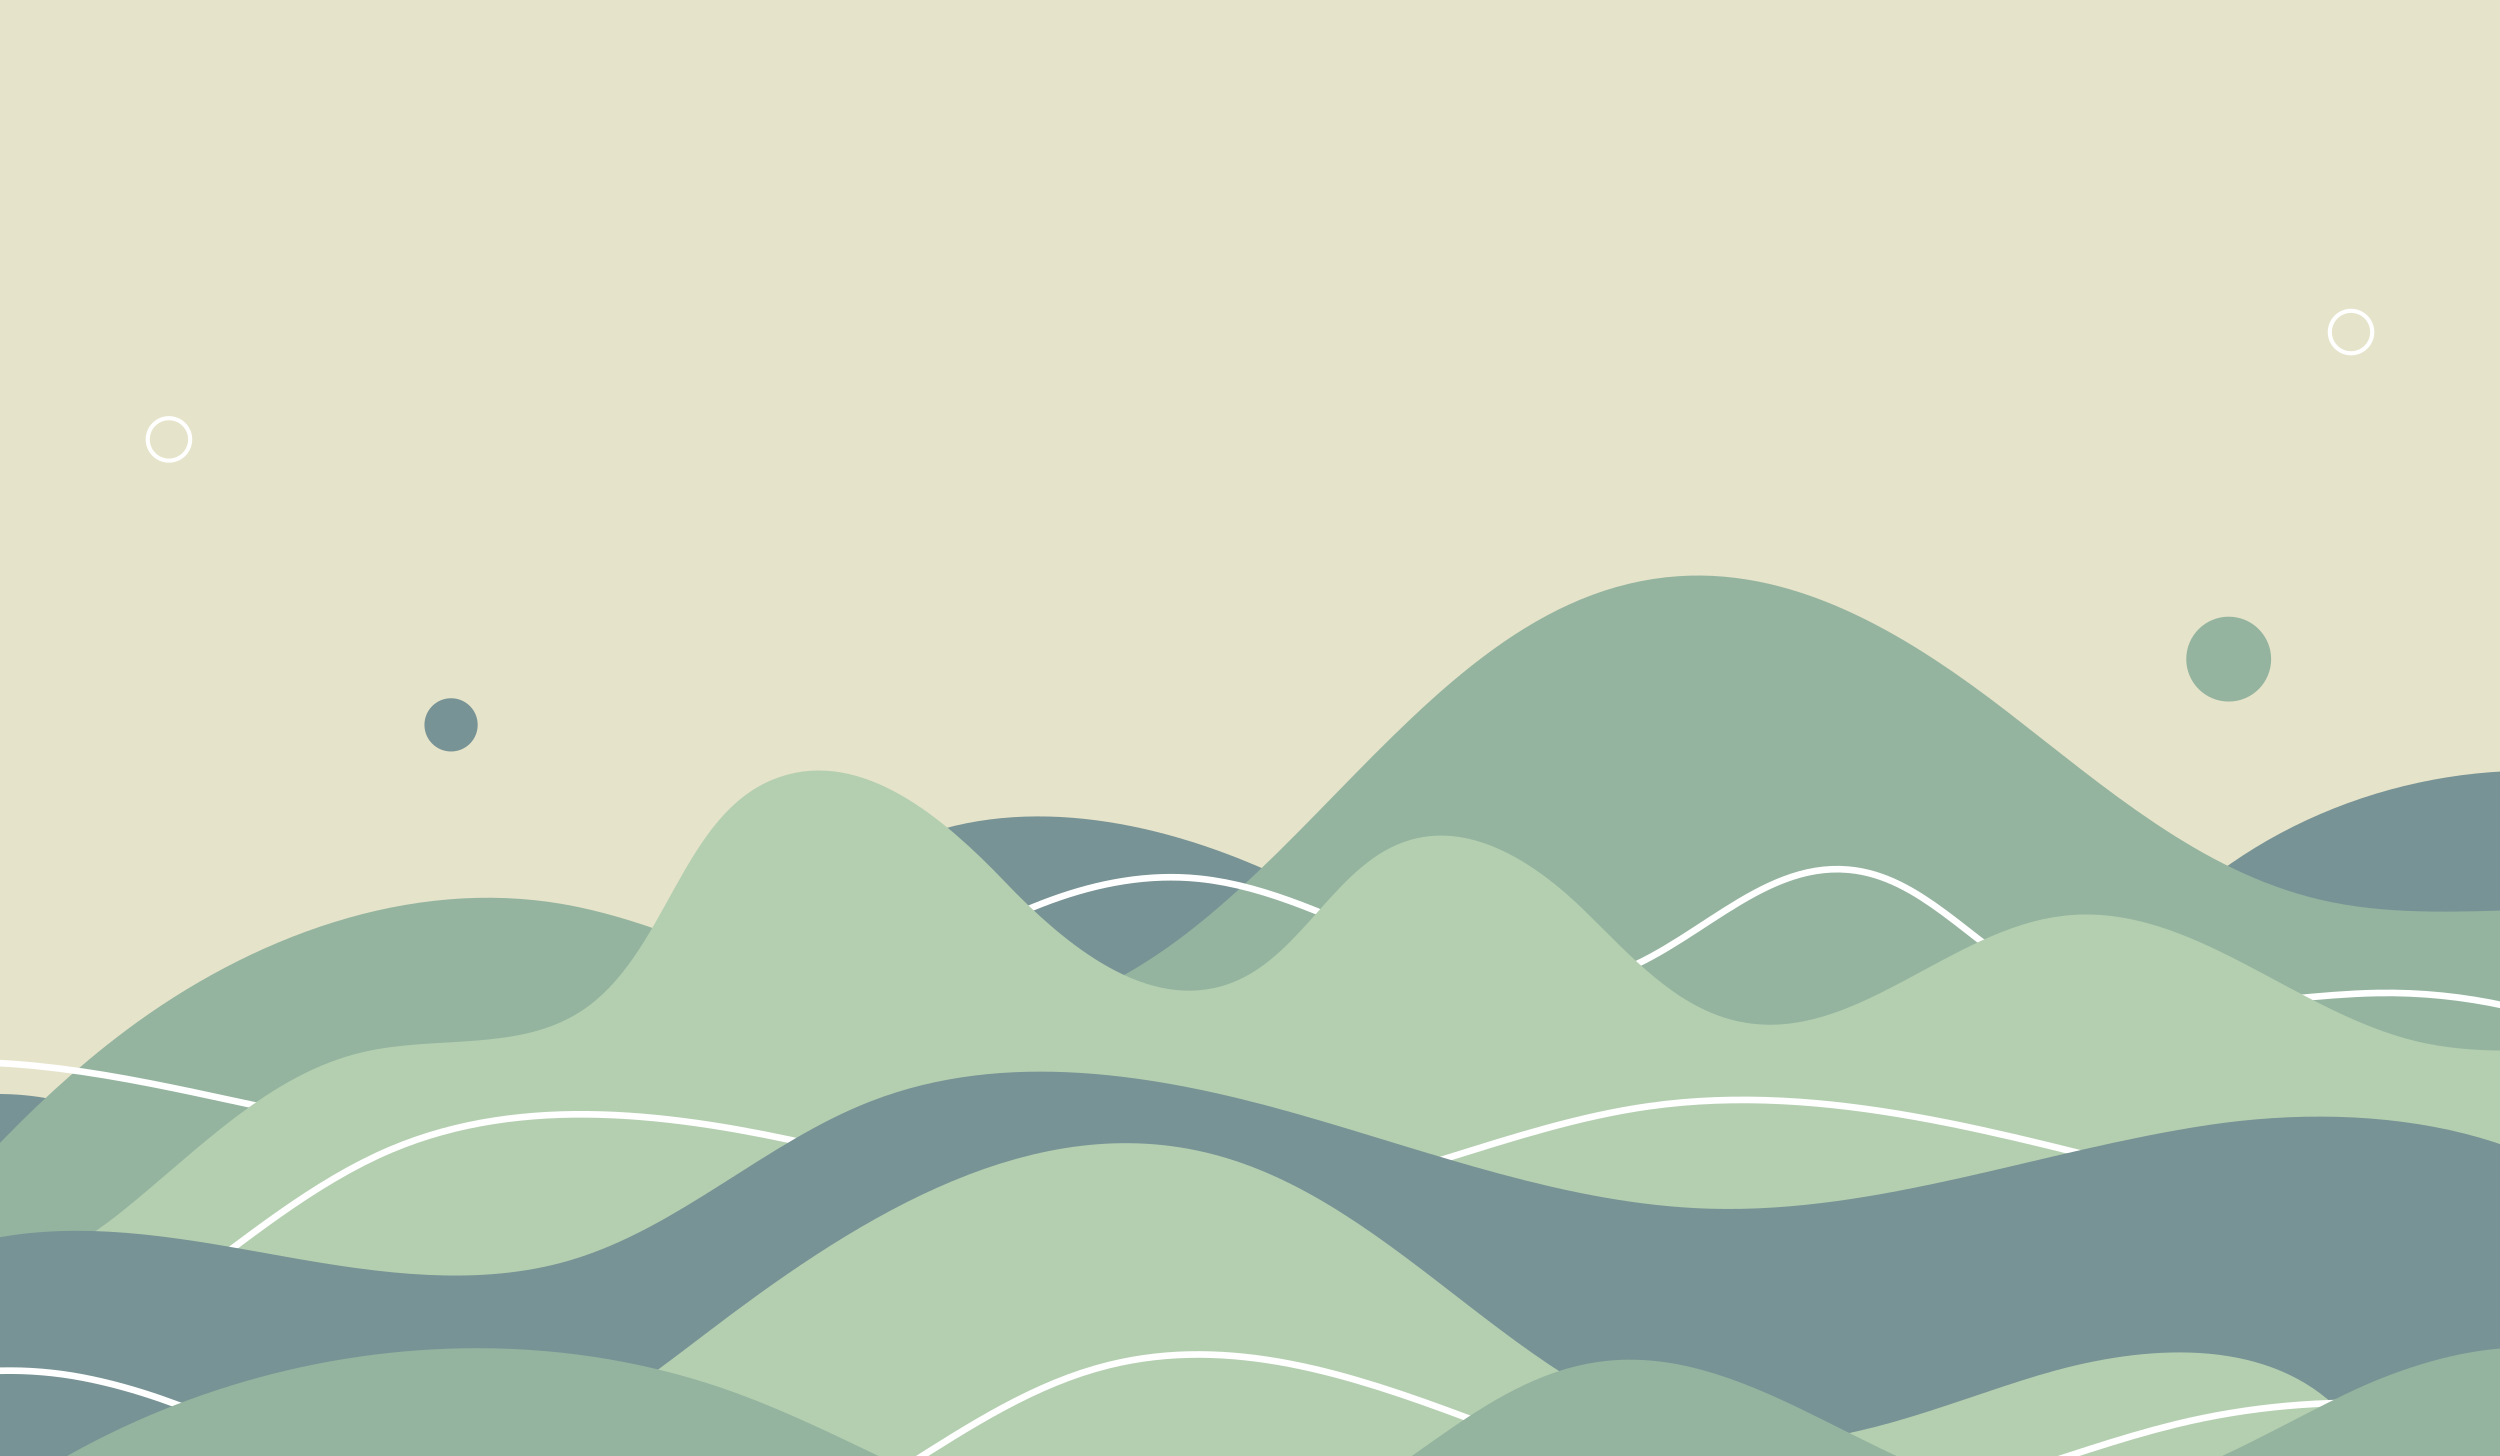 <?xml version="1.0" encoding="utf-8"?>
<!-- Generator: Adobe Illustrator 25.0.1, SVG Export Plug-In . SVG Version: 6.00 Build 0)  -->
<svg version="1.1" id="Layer_1" xmlns="http://www.w3.org/2000/svg" xmlns:xlink="http://www.w3.org/1999/xlink" x="0px" y="0px"
	 viewBox="0 0 3004 1750" style="enable-background:new 0 0 3004 1750;" xml:space="preserve">
<style type="text/css">
	.st0{clip-path:url(#SVGID_2_);}
	.st1{fill:#E5E3C9;}
	.st2{fill:#789395;}
	.st3{fill:#94B49F;}
	.st4{fill:none;stroke:#FFFFFF;stroke-width:8;stroke-miterlimit:10;}
	.st5{fill:#B4CFB0;}
	.st6{clip-path:url(#SVGID_2_);fill:#B4CFB0;}
	.st7{clip-path:url(#SVGID_2_);fill:#789395;}
	.st8{clip-path:url(#SVGID_2_);fill:#94B49F;}
	.st9{clip-path:url(#SVGID_2_);fill:#E5E3C9;}
	.st10{clip-path:url(#SVGID_2_);fill:none;stroke:#FFFFFF;stroke-width:5;stroke-linecap:round;stroke-miterlimit:10;}
</style>
<g>
	<g>
		<defs>
			<rect id="SVGID_1_" y="-327" width="3004" height="2077"/>
		</defs>
		<clipPath id="SVGID_2_">
			<use xlink:href="#SVGID_1_"  style="overflow:visible;"/>
		</clipPath>
		<g class="st0">
			<rect y="-327" class="st1" width="3004" height="2077"/>
			<path class="st2" d="M14.1,1314.9c86.1,4.2,166.3,42.4,245.1,77.2c78.9,34.8,162.8,67.4,248.7,59.4
				c121.9-11.4,220.7-101.3,301.8-193c81.1-91.7,159-193.5,270.7-243.6c139.9-62.7,305.2-30.5,445.1,32.3s265.5,154.4,406,215.9
				s307,90.4,445,23.5c107.7-52.2,181.6-153.9,275.6-227.9c148-116.4,350.5-160.2,533.4-115.4c182.9,44.8,342.2,177.4,419.5,349
				c48.5,107.7,64.4,236.6,12.9,342.9c-55.3,114-174.9,180.6-290.7,232c-457.3,203-963.1,279-1463.4,281.8
				c-500.3,2.8-998.1-65.2-1492.9-139.7c-166-25-340.3-54.3-471.5-159.1C-290.8,1698.2-305.8,1299.4,14.1,1314.9z"/>
			<path class="st3" d="M151.2,1238.2c150.4-112.6,341.5-184.1,526.5-151.6c175.7,30.9,335.7,151.9,513.4,136.1
				c334.1-29.6,491.8-508.4,826.4-530.4c146-9.6,280.7,74.9,396.4,164.4s230.7,190.7,373.2,224.2c160.8,37.9,335-16.4,492.3,34.1
				c220.8,70.8,334,343,275.7,567.5c-58.3,224.4-251.1,394.8-465.6,483c-214.4,88.2-450.4,106.4-682,118.4
				c-569.3,29.5-1174.7,18.7-1658.9-282.1c-128.8-80-258.7-183.1-410.3-178.5c-77.7,2.3-151.3,33.5-222.5,64.5
				c-71.3,31-144.5,62.8-222.1,66.5c-77.6,3.7-162-27-200.1-94.7c-67.6-120,78.4-213.5,142.6-295.1
				C-70.1,1445.8,29.5,1329.4,151.2,1238.2z"/>
			<path class="st4" d="M-457.8,1494.6c62.3-133.9,215.5-205.5,362.8-216.4c147.3-10.8,293.1,27.7,437.7,57.8
				c144.6,30.1,297,51.8,438.2,8.5c116.7-35.8,215.3-112.8,318.2-178.5c102.9-65.6,220.4-122.6,341.8-110.2
				c168.9,17.2,323.7,165.8,486.5,118c104.2-30.6,185.5-138.4,293.7-128.8c86.9,7.7,146.7,88.5,223.8,129.2
				c123.2,65.1,272.4,21.6,411.7,19c207.9-3.9,415.3,94,544.5,257"/>
			<path class="st5" d="M-178.4,1534.6c104.7,53.5,232.1-4.8,324-78.2c91.9-73.4,176.9-166.1,291.5-192.4
				c86.2-19.8,183.6-0.4,258.6-47.3c107.1-67,121.5-242,241-283c99.7-34.2,197.8,49.5,270.6,125.7c72.8,76.2,172.7,158.8,271.5,122
				c87.6-32.6,126.7-147,216.7-172.4c75.5-21.3,151.5,29.8,207.7,84.5c56.2,54.7,111.6,119.3,188.5,134.4
				c136.1,26.9,250.9-112.4,388.7-127.6c150.9-16.7,275.9,115.8,423.5,151c133.1,31.7,275.2-18,408.6,12.6
				c175.9,40.4,297.3,223.1,298.1,403.6s-101.4,350.7-241.2,464.8c-139.8,114.2-313.8,178.7-488.9,222.1
				c-602.6,149.6-1246.3,68.3-1829.5-144.8c-181.2-66.2-366.8-146.2-558.9-128.2c-140.7,13.2-271,78.3-408.9,109.2
				c-137.9,30.9-303,17.7-390.8-93c-72.1-90.9-69.6-223.8-24.1-330.5C-286.3,1660.6-258,1619-178,1535"/>
			<path class="st4" d="M-62.4,1667.1c204.1-6.6,344.6-206.7,532.7-286c159.6-67.3,342.1-42.7,511-4.4s339.6,89.8,512,72.7
				c167-16.6,321.9-96.7,488.1-120.1c213.1-30,426.4,34.6,635.4,86s435,88.9,634.6,8.5"/>
			<path class="st2" d="M2.4,1486.2c113.1-19.4,228.5,3.9,341.5,24s230.9,36.6,341,4.2c131.3-38.7,234.3-141.9,361.9-191.3
				c160.5-62.2,341.3-32.8,507,14c165.7,46.7,329.6,110.5,501.7,115.3c202.8,5.7,398.1-70.7,598.7-100.7
				c200.7-29.9,435.5,2.1,552.7,167.7c105.6,149.3,74.1,368.1-43.9,507.9c-117.9,139.8-304.2,207.8-486.7,219
				c-182.5,11.2-364.1-28.2-541.8-71.5c-177.7-43.3-356.2-90.9-539-96.6c-468-14.5-922.2,246.5-1385.8,180.8
				c-145.9-20.7-292-77.4-390.8-186.7C-369.1,1864.4-286.6,1535.9,2.4,1486.2z"/>
			<path class="st5" d="M-2,1771.6c89,22.8,172.8,64.4,264.1,76.3c217.3,28.3,413.7-113.8,584.6-244.4
				c170.9-130.6,376.6-265.7,590.9-221.2c248.9,51.7,404.3,329.6,658.2,349.4c121.5,9.5,237.1-44,353.3-79
				c116.2-35,256.6-47.7,348,28.9c100.8,84.4,90.8,246.9,7.3,346.9s-218.8,147.7-351.1,170.2c-456.9,77.8-921.4-91.4-1385.3-76.2
				c-294.7,9.6-580.2,93.2-868.5,151.4c-288.4,58.2-594.6,90.3-873.5-0.7c-80.1-26.1-164.8-70.9-187.2-148.5
				c-15.6-53.9,5.9-115.8,52.1-150.4c63.2-47.3,125.9-1.7,185-28c29.4-13.1,56.7-51.6,83.5-70.8c30.2-21.7,62.5-40.7,96.4-56.9
				C-308.9,1753.9-148.8,1734.1-2,1771.6z"/>
			<path class="st4" d="M-256.1,1762.4c78.8-103.9,227.4-131.6,355.5-107.1c128.1,24.6,243.3,91.4,361.6,146.5
				c118.2,55.1,249,100,377.3,76.4c181-33.2,315.8-194,494.5-238c290.8-71.6,570.2,184.3,869.5,174.2c142-4.8,274.2-69.3,412.2-103
				c352.2-86,748.6,48.1,976.3,330.3"/>
			<path class="st3" d="M888.2,1675.2c107.3,39.8,206.7,98.5,313.6,139.3c106.9,40.7,227,62.7,335.3,25.7
				c138.4-47.3,239.7-184.1,384.6-203.9c189.9-26,351.2,159.6,542.7,165.2c126.6,3.7,239.8-71.4,353.9-126.3s260.3-87.9,360-9.8
				c86.1,67.5,101.4,199.5,56.1,299.1c-45.2,99.6-138.2,170-237,217.1c-258.6,123.3-560.3,109.4-843.8,68.3
				c-283.5-41.1-568.2-106.9-853.2-78.6c-221.1,22-432.1,99.8-647.7,153.8s-447.2,83.5-656.8,9.8c-70.7-24.8-139.3-62.7-184.8-122.2
				c-31.1-40.6-50.2-93.2-47.5-144.6c2.6-50.5,29.2-71.1,60.2-107.1c62.4-72.3,133.5-135,214.3-186.1
				c158.9-100.3,346.8-154.9,534.8-154.9C680.3,1619.9,787.6,1637.9,888.2,1675.2z"/>
		</g>
		<circle class="st6" cx="1910" cy="-83" r="27"/>
		<circle class="st7" cx="542" cy="871" r="32"/>
		<circle class="st7" cx="2784" cy="-132" r="32"/>
		<circle class="st8" cx="2678" cy="792" r="51"/>
		<circle class="st9" cx="454" cy="175" r="51"/>
		<circle class="st10" cx="203" cy="528" r="25.5"/>
		<circle class="st10" cx="2825" cy="399" r="25.5"/>
	</g>
</g>
</svg>
